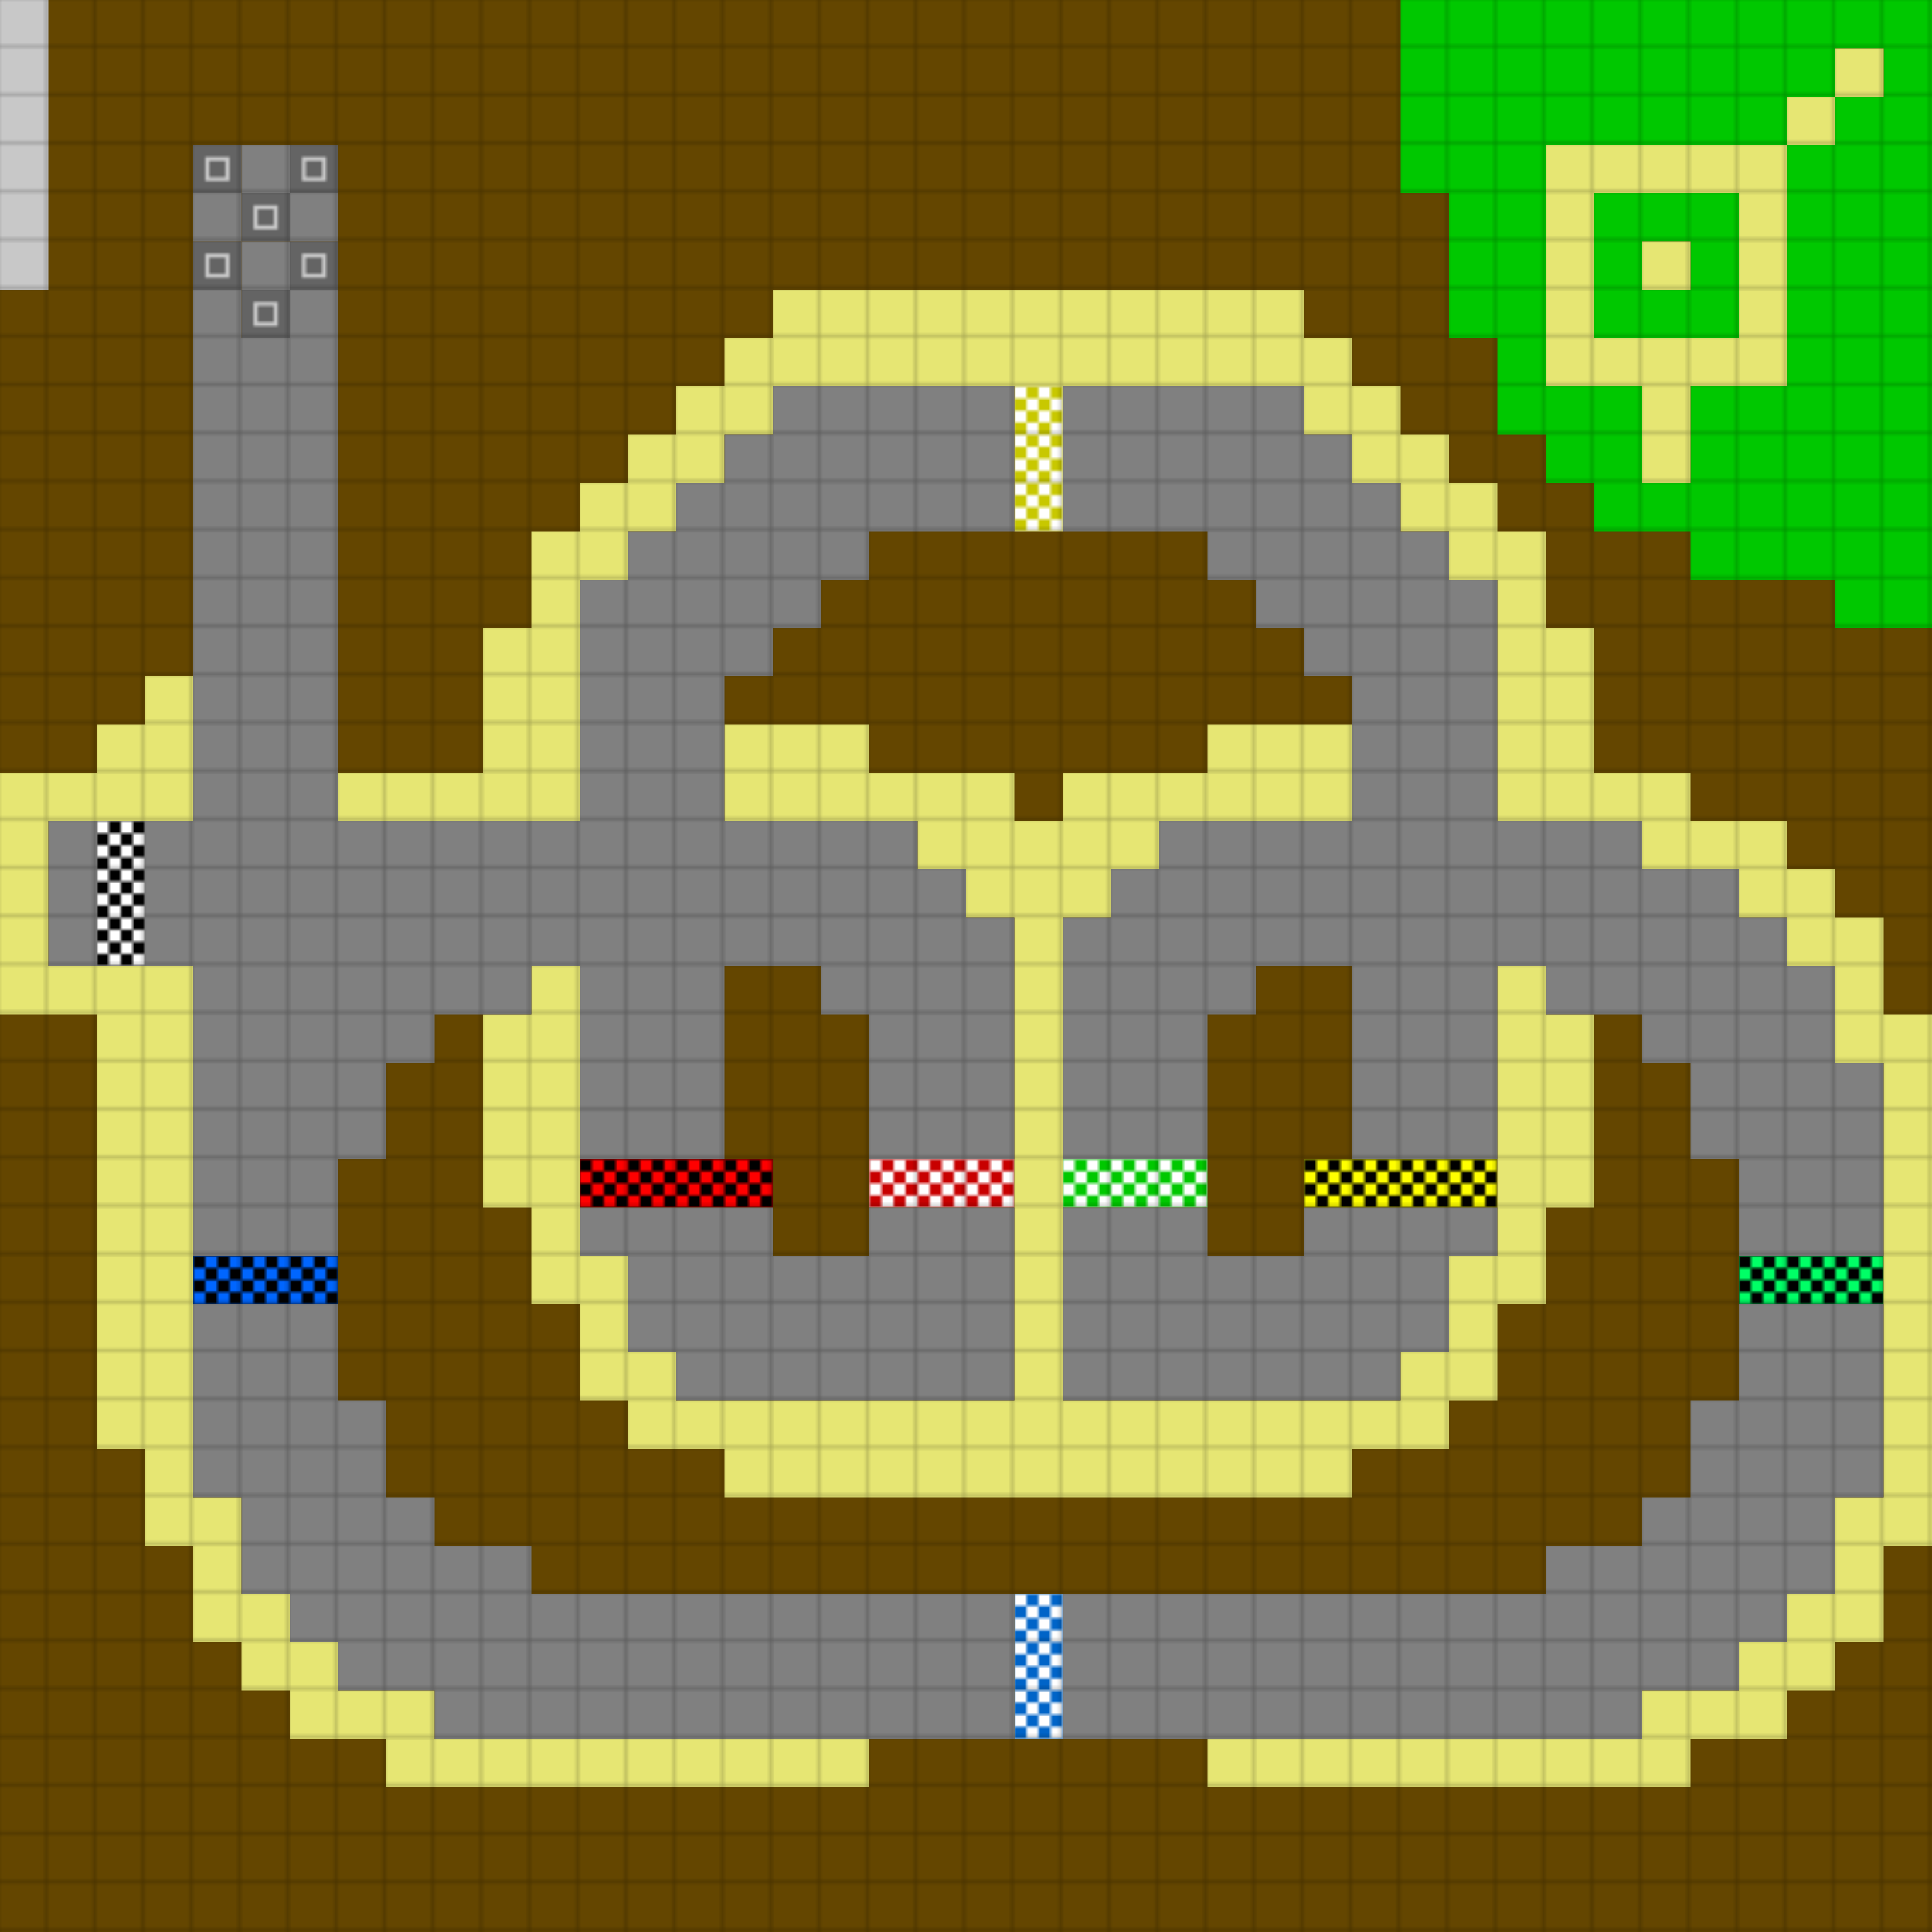 <svg height="480" width="480" id="mapSvgView" xmlns:xlink="http://www.w3.org/1999/xlink" version="1.1" xmlns="http://www.w3.org/2000/svg"> <defs> <style type="text/css"> .grass {fill: rgb(0, 200, 0);} .road {fill: rgb(128, 128, 128);} .start {fill: url(#startPattern)} .finish {fill: url(#finishPattern)} .mud {fill: rgb(100, 70, 0);} .sand {fill: rgb(230, 230, 115);} .water {fill: blue;} .earth {fill: brown;} .night {fill: black;} .parc {fill: rgb(200, 200, 200);} .cp1color {fill: rgb(0, 102, 255);} .cp2color {fill: rgb(0, 100, 200);} .cp3color {fill: rgb(0, 255, 102);} .cp4color {fill: rgb(0, 200, 0);} .cp5color {fill: rgb(255, 255, 0);} .cp6color {fill: rgb(200, 200, 0);} .cp7color {fill: rgb(255, 0, 0);} .cp8color {fill: rgb(200, 0, 0);} .cp9color {fill: rgb(255, 0, 255);} .cp1 {fill: url(#cp1pattern);} .cp2 {fill: url(#cp2pattern);} .cp3 {fill: url(#cp3pattern);} .cp4 {fill: url(#cp4pattern);} .cp5 {fill: url(#cp5pattern);} .cp6 {fill: url(#cp6pattern);} .cp7 {fill: url(#cp7pattern);} .cp8 {fill: url(#cp8pattern);} .cp9 {fill: url(#cp9pattern);} .primaryColor {fill: rgb(0, 255, 102);} </style> <pattern y="0" x="0" height="12" width="12" patternUnits="userSpaceOnUse" id="grid"> <line stroke-width="1" stroke="black" y2="12" x2="12" y1="0" x1="12"></line> <line stroke-width="1" stroke="black" y2="12" x2="12" y1="12" x1="0"></line> </pattern> <pattern y="0" x="0" height="12" width="12" patternUnits="userSpaceOnUse" id="finishPattern"> <rect fill="black" height="12" width="12" y="0" x="0"></rect> <path fill="white" d="M0,0L3,0L3,3L0,3L0,0M6,0L9,0L9,3L6,3L6,0M3,3L6,3L6,6L3,6L3,3M9,3L12,3L12,6L9,6L9,3"></path> <path fill="white" d="M0,6L3,6L3,9L0,9L0,6M6,6L9,6L9,9L6,9L6,6M3,9L6,9L6,12L3,12L3,9M9,9L12,9L12,12L9,12L9,9"></path> </pattern> <pattern y="0" x="0" height="12" width="12" patternUnits="userSpaceOnUse" id="startPattern"> <rect fill="rgb(100,100,100)" height="12" width="12" y="0" x="0"></rect> <rect stroke-width="1" stroke="rgb(200,200,200)" fill="none" height="5" width="5" y="3.5" x="3.5"></rect> &gt; </pattern> <pattern y="0" x="0" height="12" width="12" patternUnits="userSpaceOnUse" id="cp1pattern"> <rect class="cp1color" height="12" width="12" y="0" x="0"></rect> <path fill="black" d="M0,0L3,0L3,3L0,3L0,0M6,0L9,0L9,3L6,3L6,0M3,3L6,3L6,6L3,6L3,3M9,3L12,3L12,6L9,6L9,3"></path> <path fill="black" d="M0,6L3,6L3,9L0,9L0,6M6,6L9,6L9,9L6,9L6,6M3,9L6,9L6,12L3,12L3,9M9,9L12,9L12,12L9,12L9,9"></path> </pattern> <pattern y="0" x="0" height="12" width="12" patternUnits="userSpaceOnUse" id="cp2pattern"> <rect class="cp2color" height="12" width="12" y="0" x="0"></rect> <path fill="white" d="M0,0L3,0L3,3L0,3L0,0M6,0L9,0L9,3L6,3L6,0M3,3L6,3L6,6L3,6L3,3M9,3L12,3L12,6L9,6L9,3"></path> <path fill="white" d="M0,6L3,6L3,9L0,9L0,6M6,6L9,6L9,9L6,9L6,6M3,9L6,9L6,12L3,12L3,9M9,9L12,9L12,12L9,12L9,9"></path> </pattern> <pattern y="0" x="0" height="12" width="12" patternUnits="userSpaceOnUse" id="cp3pattern"> <rect class="cp3color" height="12" width="12" y="0" x="0"></rect> <path fill="black" d="M0,0L3,0L3,3L0,3L0,0M6,0L9,0L9,3L6,3L6,0M3,3L6,3L6,6L3,6L3,3M9,3L12,3L12,6L9,6L9,3"></path> <path fill="black" d="M0,6L3,6L3,9L0,9L0,6M6,6L9,6L9,9L6,9L6,6M3,9L6,9L6,12L3,12L3,9M9,9L12,9L12,12L9,12L9,9"></path> </pattern> <pattern y="0" x="0" height="12" width="12" patternUnits="userSpaceOnUse" id="cp4pattern"> <rect class="cp4color" height="12" width="12" y="0" x="0"></rect> <path fill="white" d="M0,0L3,0L3,3L0,3L0,0M6,0L9,0L9,3L6,3L6,0M3,3L6,3L6,6L3,6L3,3M9,3L12,3L12,6L9,6L9,3"></path> <path fill="white" d="M0,6L3,6L3,9L0,9L0,6M6,6L9,6L9,9L6,9L6,6M3,9L6,9L6,12L3,12L3,9M9,9L12,9L12,12L9,12L9,9"></path> </pattern> <pattern y="0" x="0" height="12" width="12" patternUnits="userSpaceOnUse" id="cp5pattern"> <rect class="cp5color" height="12" width="12" y="0" x="0"></rect> <path fill="black" d="M0,0L3,0L3,3L0,3L0,0M6,0L9,0L9,3L6,3L6,0M3,3L6,3L6,6L3,6L3,3M9,3L12,3L12,6L9,6L9,3"></path> <path fill="black" d="M0,6L3,6L3,9L0,9L0,6M6,6L9,6L9,9L6,9L6,6M3,9L6,9L6,12L3,12L3,9M9,9L12,9L12,12L9,12L9,9"></path> </pattern> <pattern y="0" x="0" height="12" width="12" patternUnits="userSpaceOnUse" id="cp6pattern"> <rect class="cp6color" height="12" width="12" y="0" x="0"></rect> <path fill="white" d="M0,0L3,0L3,3L0,3L0,0M6,0L9,0L9,3L6,3L6,0M3,3L6,3L6,6L3,6L3,3M9,3L12,3L12,6L9,6L9,3"></path> <path fill="white" d="M0,6L3,6L3,9L0,9L0,6M6,6L9,6L9,9L6,9L6,6M3,9L6,9L6,12L3,12L3,9M9,9L12,9L12,12L9,12L9,9"></path> </pattern> <pattern y="0" x="0" height="12" width="12" patternUnits="userSpaceOnUse" id="cp7pattern"> <rect class="cp7color" height="12" width="12" y="0" x="0"></rect> <path fill="black" d="M0,0L3,0L3,3L0,3L0,0M6,0L9,0L9,3L6,3L6,0M3,3L6,3L6,6L3,6L3,3M9,3L12,3L12,6L9,6L9,3"></path> <path fill="black" d="M0,6L3,6L3,9L0,9L0,6M6,6L9,6L9,9L6,9L6,6M3,9L6,9L6,12L3,12L3,9M9,9L12,9L12,12L9,12L9,9"></path> </pattern> <pattern y="0" x="0" height="12" width="12" patternUnits="userSpaceOnUse" id="cp8pattern"> <rect class="cp8color" height="12" width="12" y="0" x="0"></rect> <path fill="white" d="M0,0L3,0L3,3L0,3L0,0M6,0L9,0L9,3L6,3L6,0M3,3L6,3L6,6L3,6L3,3M9,3L12,3L12,6L9,6L9,3"></path> <path fill="white" d="M0,6L3,6L3,9L0,9L0,6M6,6L9,6L9,9L6,9L6,6M3,9L6,9L6,12L3,12L3,9M9,9L12,9L12,12L9,12L9,9"></path> </pattern> <pattern y="0" x="0" height="12" width="12" patternUnits="userSpaceOnUse" id="cp9pattern"> <rect class="cp9color" height="12" width="12" y="0" x="0"></rect> <path fill="black" d="M0,0L3,0L3,3L0,3L0,0M6,0L9,0L9,3L6,3L6,0M3,3L6,3L6,6L3,6L3,3M9,3L12,3L12,6L9,6L9,3"></path> <path fill="black" d="M0,6L3,6L3,9L0,9L0,6M6,6L9,6L9,9L6,9L6,6M3,9L6,9L6,12L3,12L3,9M9,9L12,9L12,12L9,12L9,9"></path> </pattern> </defs> <rect height="100%" width="100%" y="0" x="0" class="mud" id="mainfill"></rect> <g id="paths"><path class="cp1" d="M48,312L48,312L84,312L84,324L48,324Z"></path><path class="cp2" d="M252,396L252,396L264,396L264,432L252,432Z"></path><path class="cp3" d="M432,312L432,312L468,312L468,324L432,324Z"></path><path class="cp4" d="M264,288L264,288L300,288L300,300L264,300Z"></path><path class="cp5" d="M324,288L324,288L372,288L372,300L324,300Z"></path><path class="cp6" d="M252,96L252,96L264,96L264,132L252,132Z"></path><path class="cp7" d="M144,288L144,288L192,288L192,300L144,300Z"></path><path class="cp8" d="M216,288L216,288L252,288L252,300L216,300Z"></path><path class="parc" d="M0,0L0,0L12,0L12,72L0,72Z"></path><path class="grass" d="M348,0L348,0L480,0L480,156L456,156L456,144L420,144L420,132L396,132L396,120L384,120L384,108L372,108L372,84L360,84L360,48L348,48L348,0M468,12L468,12L456,12L456,24L444,24L444,36L384,36L384,96L408,96L408,120L420,120L420,96L444,96L444,36L456,36L456,24L468,24L468,12M396,48L396,48L432,48L432,84L396,84L396,48M420,60L420,60L408,60L408,72L420,72Z"></path><path class="sand" d="M456,12L456,12L468,12L468,24L456,24L456,12M456,24L456,24L456,36L444,36L444,24L456,24M444,36L444,36L444,96L420,96L420,120L408,120L408,96L384,96L384,36L444,36M408,48L408,48L396,48L396,84L432,84L432,48L408,48M408,60L408,60L420,60L420,72L408,72L408,60M192,72L192,72L324,72L324,84L336,84L336,96L348,96L348,108L360,108L360,120L372,120L372,132L384,132L384,156L396,156L396,192L420,192L420,204L444,204L444,216L456,216L456,228L468,228L468,252L480,252L480,384L468,384L468,408L456,408L456,420L444,420L444,432L420,432L420,444L300,444L300,432L408,432L408,420L432,420L432,408L444,408L444,396L456,396L456,372L468,372L468,264L456,264L456,240L444,240L444,228L432,228L432,216L408,216L408,204L372,204L372,144L360,144L360,132L348,132L348,120L336,120L336,108L324,108L324,96L192,96L192,108L180,108L180,120L168,120L168,132L156,132L156,144L144,144L144,204L84,204L84,192L120,192L120,156L132,156L132,132L144,132L144,120L156,120L156,108L168,108L168,96L180,96L180,84L192,84L192,72M36,168L36,168L48,168L48,204L12,204L12,240L48,240L48,372L60,372L60,396L72,396L72,408L84,408L84,420L108,420L108,432L216,432L216,444L96,444L96,432L72,432L72,420L60,420L60,408L48,408L48,384L36,384L36,360L24,360L24,252L0,252L0,192L24,192L24,180L36,180L36,168M180,180L180,180L216,180L216,192L252,192L252,204L264,204L264,192L300,192L300,180L336,180L336,204L288,204L288,216L276,216L276,228L264,228L264,348L348,348L348,336L360,336L360,312L372,312L372,240L384,240L384,252L396,252L396,300L384,300L384,324L372,324L372,348L360,348L360,360L336,360L336,372L180,372L180,360L156,360L156,348L144,348L144,324L132,324L132,300L120,300L120,252L132,252L132,240L144,240L144,312L156,312L156,336L168,336L168,348L252,348L252,228L240,228L240,216L228,216L228,204L180,204Z"></path><path class="start" d="M48,36L48,36L60,36L60,48L48,48L48,36M60,48L60,48L72,48L72,36L84,36L84,48L72,48L72,60L60,60L60,48M72,60L72,60L84,60L84,72L72,72L72,60M60,60L60,60L60,72L48,72L48,60L60,60M60,72L60,72L72,72L72,84L60,84Z"></path><path class="road" d="M60,36L60,36L72,36L72,48L60,48L60,36M72,48L72,48L84,48L84,60L72,60L72,48M60,48L60,48L60,60L48,60L48,48L60,48M60,60L60,60L72,60L72,72L60,72L60,60M72,72L72,72L84,72L84,204L144,204L144,144L156,144L156,132L168,132L168,120L180,120L180,108L192,108L192,96L252,96L252,132L216,132L216,144L204,144L204,156L192,156L192,168L180,168L180,204L228,204L228,216L240,216L240,228L252,228L252,288L216,288L216,252L204,252L204,240L180,240L180,288L144,288L144,240L132,240L132,252L108,252L108,264L96,264L96,288L84,288L84,312L48,312L48,240L36,240L36,204L48,204L48,72L60,72L60,84L72,84L72,72M264,96L264,96L324,96L324,108L336,108L336,120L348,120L348,132L360,132L360,144L372,144L372,204L408,204L408,216L432,216L432,228L444,228L444,240L456,240L456,264L468,264L468,312L432,312L432,288L420,288L420,264L408,264L408,252L384,252L384,240L372,240L372,288L336,288L336,240L312,240L312,252L300,252L300,288L264,288L264,228L276,228L276,216L288,216L288,204L336,204L336,168L324,168L324,156L312,156L312,144L300,144L300,132L264,132L264,96M12,204L12,204L24,204L24,240L12,240L12,204M144,300L144,300L192,300L192,312L216,312L216,300L252,300L252,348L168,348L168,336L156,336L156,312L144,312L144,300M264,300L264,300L300,300L300,312L324,312L324,300L372,300L372,312L360,312L360,336L348,336L348,348L264,348L264,300M48,324L48,324L84,324L84,348L96,348L96,372L108,372L108,384L132,384L132,396L252,396L252,432L108,432L108,420L84,420L84,408L72,408L72,396L60,396L60,372L48,372L48,324M432,324L432,324L468,324L468,372L456,372L456,396L444,396L444,408L432,408L432,420L408,420L408,432L264,432L264,396L384,396L384,384L408,384L408,372L420,372L420,348L432,348Z"></path><path class="finish" d="M24,204L24,204L36,204L36,240L24,240Z"></path></g> <rect opacity=".3" fill="url(#grid)" height="100%" width="100%" y="0" x="0"></rect></svg>